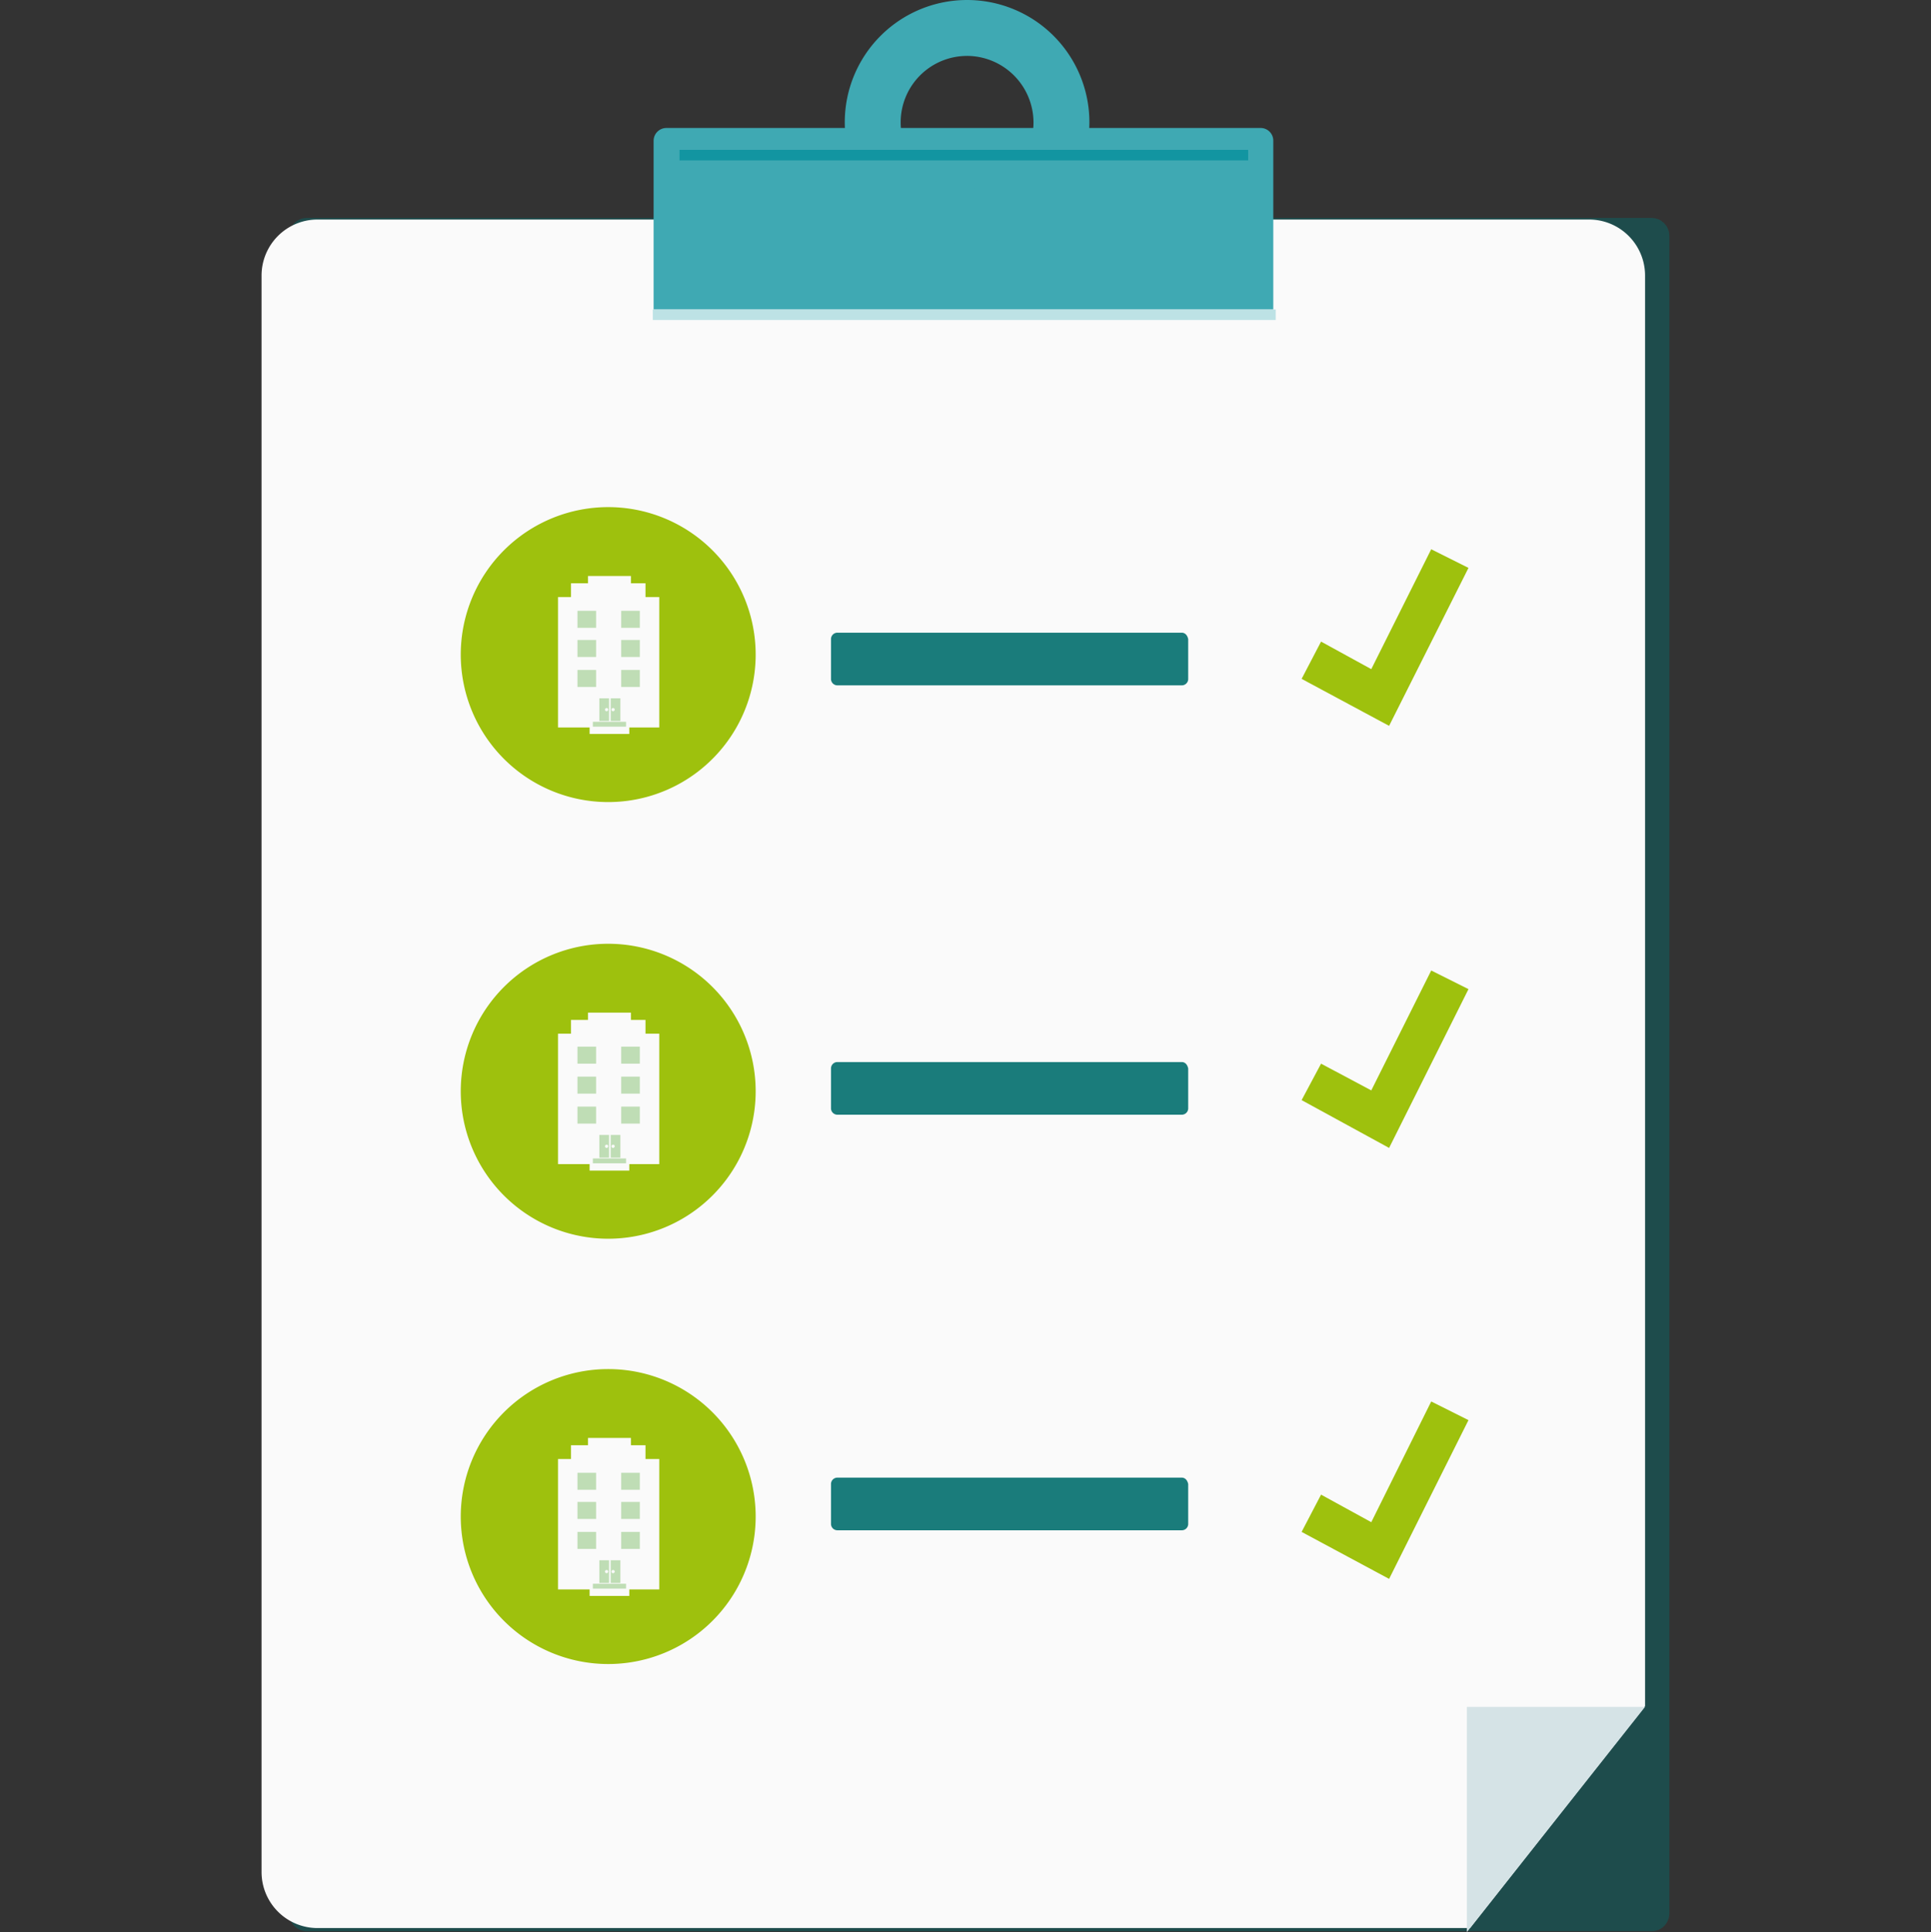 <svg xmlns="http://www.w3.org/2000/svg" width="220" height="220.1" viewBox="0 0 220 220.1">
  <rect x="0" y="0" width="220" height="220.1" fill="#333333" stroke="none"/>
  <g id="Group_273" data-name="Group 273" transform="translate(752 -2170.9)">
    <g id="Group_272" data-name="Group 272" transform="translate(-845 -541)">
      <g id="Group_177" data-name="Group 177" transform="translate(125.938 2736.725)">
        <path id="Path_220" data-name="Path 220" d="M314.424,377.983H161.23a2.048,2.048,0,0,1-2.03-2.03V184.83a2.048,2.048,0,0,1,2.03-2.03H314.424a2.048,2.048,0,0,1,2.03,2.03V375.953A2.048,2.048,0,0,1,314.424,377.983Z" transform="translate(-159.2 -182.8)" fill="#1e4c4c"/>
      </g>
      <g id="Group_178" data-name="Group 178" transform="translate(122.8 2736.909)">
        <path id="Path_221" data-name="Path 221" d="M313.423,352.343V189.368A6.38,6.38,0,0,0,307.055,183H162.168a6.38,6.38,0,0,0-6.368,6.368V371.262a6.38,6.38,0,0,0,6.368,6.368H293.489Z" transform="translate(-155.8 -183)" fill="#fafafa"/>
      </g>
      <g id="Group_179" data-name="Group 179" transform="translate(167.466 2726.481)">
        <path id="Path_222" data-name="Path 222" d="M273.414,171.7H205.677a1.458,1.458,0,0,0-1.477,1.477v19.2h70.6v-19.2A1.44,1.44,0,0,0,273.414,171.7Z" transform="translate(-204.2 -171.7)" fill="#3fa9b3"/>
      </g>
      <g id="Group_194" data-name="Group 194" transform="translate(189.245 2711.9)">
        <path id="Path_223" data-name="Path 223" d="M241.735,183.77a13.935,13.935,0,1,1,13.935-13.935A13.982,13.982,0,0,1,241.735,183.77Zm0-21.5a7.567,7.567,0,1,0,7.567,7.567A7.6,7.6,0,0,0,241.735,162.268Z" transform="translate(-227.8 -155.9)" fill="#3fa9b3"/>
      </g>
      <g id="Group_195" data-name="Group 195" transform="translate(260.12 2906.345)">
        <path id="Path_224" data-name="Path 224" d="M304.6,392.255V366.6h20.3Z" transform="translate(-304.6 -366.6)" fill="#d5e3e6"/>
      </g>
      <g id="Group_196" data-name="Group 196" transform="translate(167.374 2747.153)">
        <rect id="Rectangle_189" data-name="Rectangle 189" width="70.967" height="1.2" fill="#bde2e5"/>
      </g>
      <g id="Group_197" data-name="Group 197" transform="translate(170.419 2728.973)">
        <rect id="Rectangle_190" data-name="Rectangle 190" width="64.784" height="1.2" fill="#1295a1"/>
      </g>
      <g id="Group_198" data-name="Group 198" transform="translate(241.294 2774.469)">
        <path id="Path_225" data-name="Path 225" d="M294.167,243.818l-9.967-5.353,2.215-4.245,5.722,3.138,6.829-13.658,4.245,2.123Z" transform="translate(-284.2 -223.7)" fill="#9ec10d"/>
      </g>
      <g id="Group_199" data-name="Group 199" transform="translate(241.294 2822.458)">
        <path id="Path_226" data-name="Path 226" d="M294.167,295.91l-9.967-5.445,2.215-4.153,5.722,3.045,6.829-13.658,4.245,2.123Z" transform="translate(-284.2 -275.7)" fill="#9ec10d"/>
      </g>
      <g id="Group_200" data-name="Group 200" transform="translate(241.294 2871.553)">
        <path id="Path_227" data-name="Path 227" d="M294.167,349.11l-9.967-5.353,2.215-4.245,5.722,3.138,6.829-13.75,4.245,2.123Z" transform="translate(-284.2 -328.9)" fill="#9ec10d"/>
      </g>
      <g id="Group_201" data-name="Group 201" transform="translate(187.676 2783.975)">
        <path id="Path_228" data-name="Path 228" d="M266.059,234H226.838a.728.728,0,0,0-.738.738v4.522a.728.728,0,0,0,.738.738h39.221a.728.728,0,0,0,.738-.738v-4.522C266.705,234.277,266.429,234,266.059,234Z" transform="translate(-226.1 -234)" fill="#1a7c7b"/>
      </g>
      <g id="Group_202" data-name="Group 202" transform="translate(187.676 2832.886)">
        <path id="Path_229" data-name="Path 229" d="M266.059,287H226.838a.728.728,0,0,0-.738.738v4.522a.728.728,0,0,0,.738.738h39.221a.728.728,0,0,0,.738-.738v-4.522C266.705,287.277,266.429,287,266.059,287Z" transform="translate(-226.1 -287)" fill="#1a7c7b"/>
      </g>
      <g id="Group_203" data-name="Group 203" transform="translate(145.502 2819.412)">
        <path id="Path_230" data-name="Path 230" d="M213.992,289.2a16.8,16.8,0,1,0-16.8,16.8A16.8,16.8,0,0,0,213.992,289.2Z" transform="translate(-180.4 -272.4)" fill="#9ec10d"/>
      </g>
      <g id="Group_204" data-name="Group 204" transform="translate(187.676 2880.228)">
        <path id="Path_231" data-name="Path 231" d="M266.059,338.3H226.838a.728.728,0,0,0-.738.738v4.522a.728.728,0,0,0,.738.738h39.221a.728.728,0,0,0,.738-.738v-4.522C266.705,338.577,266.429,338.3,266.059,338.3Z" transform="translate(-226.1 -338.3)" fill="#1a7c7b"/>
      </g>
      <g id="Group_235" data-name="Group 235" transform="translate(156.576 2827.256)">
        <g id="Group_219" data-name="Group 219" transform="translate(0 2.399)">
          <rect id="Rectangle_201" data-name="Rectangle 201" width="11.536" height="14.858" fill="#fafafa"/>
        </g>
        <g id="Group_220" data-name="Group 220" transform="translate(1.477 0.831)">
          <rect id="Rectangle_202" data-name="Rectangle 202" width="8.49" height="4.061" fill="#fafafa"/>
        </g>
        <g id="Group_221" data-name="Group 221" transform="translate(3.415)">
          <rect id="Rectangle_203" data-name="Rectangle 203" width="4.891" height="3.045" fill="#fafafa"/>
        </g>
        <g id="Group_232" data-name="Group 232" transform="translate(2.215 3.876)">
          <g id="Group_222" data-name="Group 222">
            <rect id="Rectangle_204" data-name="Rectangle 204" width="2.123" height="1.938" fill="#bfddb5"/>
          </g>
          <g id="Group_223" data-name="Group 223" transform="translate(0 3.415)">
            <rect id="Rectangle_205" data-name="Rectangle 205" width="2.123" height="1.938" fill="#bfddb5"/>
          </g>
          <g id="Group_224" data-name="Group 224" transform="translate(0 6.829)">
            <rect id="Rectangle_206" data-name="Rectangle 206" width="2.123" height="1.938" fill="#bfddb5"/>
          </g>
          <g id="Group_225" data-name="Group 225" transform="translate(4.983)">
            <rect id="Rectangle_207" data-name="Rectangle 207" width="2.123" height="1.938" fill="#bfddb5"/>
          </g>
          <g id="Group_226" data-name="Group 226" transform="translate(4.983 3.415)">
            <rect id="Rectangle_208" data-name="Rectangle 208" width="2.123" height="1.938" fill="#bfddb5"/>
          </g>
          <g id="Group_227" data-name="Group 227" transform="translate(4.983 6.829)">
            <rect id="Rectangle_209" data-name="Rectangle 209" width="2.123" height="1.938" fill="#bfddb5"/>
          </g>
          <g id="Group_228" data-name="Group 228" transform="translate(2.492 10.059)">
            <rect id="Rectangle_210" data-name="Rectangle 210" width="1.107" height="2.584" fill="#bfddb5"/>
          </g>
          <g id="Group_229" data-name="Group 229" transform="translate(3.784 10.059)">
            <rect id="Rectangle_211" data-name="Rectangle 211" width="1.107" height="2.584" fill="#bfddb5"/>
          </g>
          <g id="Group_230" data-name="Group 230" transform="translate(3.876 11.166)">
            <path id="Path_238" data-name="Path 238" d="M199.369,297.385a.185.185,0,1,0-.185.185A.2.2,0,0,0,199.369,297.385Z" transform="translate(-199 -297.2)" fill="#fafafa"/>
          </g>
          <g id="Group_231" data-name="Group 231" transform="translate(3.138 11.166)">
            <path id="Path_239" data-name="Path 239" d="M198.569,297.385a.185.185,0,1,0-.185.185A.2.2,0,0,0,198.569,297.385Z" transform="translate(-198.2 -297.2)" fill="#fafafa"/>
          </g>
        </g>
        <g id="Group_233" data-name="Group 233" transform="translate(3.599 17.073)">
          <rect id="Rectangle_212" data-name="Rectangle 212" width="4.522" height="0.923" fill="#fafafa"/>
        </g>
        <g id="Group_234" data-name="Group 234" transform="translate(3.968 16.611)">
          <rect id="Rectangle_213" data-name="Rectangle 213" width="3.784" height="0.554" fill="#bfddb5"/>
        </g>
      </g>
      <g id="Group_236" data-name="Group 236" transform="translate(145.502 2769.67)">
        <path id="Path_240" data-name="Path 240" d="M213.992,235.3a16.8,16.8,0,1,0-16.8,16.8A16.8,16.8,0,0,0,213.992,235.3Z" transform="translate(-180.4 -218.5)" fill="#9ec10d"/>
      </g>
      <g id="Group_253" data-name="Group 253" transform="translate(156.576 2777.515)">
        <g id="Group_237" data-name="Group 237" transform="translate(0 2.399)">
          <rect id="Rectangle_214" data-name="Rectangle 214" width="11.536" height="14.858" fill="#fafafa"/>
        </g>
        <g id="Group_238" data-name="Group 238" transform="translate(1.477 0.831)">
          <rect id="Rectangle_215" data-name="Rectangle 215" width="8.49" height="4.061" fill="#fafafa"/>
        </g>
        <g id="Group_239" data-name="Group 239" transform="translate(3.415)">
          <rect id="Rectangle_216" data-name="Rectangle 216" width="4.891" height="3.045" fill="#fafafa"/>
        </g>
        <g id="Group_250" data-name="Group 250" transform="translate(2.215 3.968)">
          <g id="Group_240" data-name="Group 240">
            <rect id="Rectangle_217" data-name="Rectangle 217" width="2.123" height="1.938" fill="#bfddb5"/>
          </g>
          <g id="Group_241" data-name="Group 241" transform="translate(0 3.322)">
            <rect id="Rectangle_218" data-name="Rectangle 218" width="2.123" height="1.938" fill="#bfddb5"/>
          </g>
          <g id="Group_242" data-name="Group 242" transform="translate(0 6.737)">
            <rect id="Rectangle_219" data-name="Rectangle 219" width="2.123" height="1.938" fill="#bfddb5"/>
          </g>
          <g id="Group_243" data-name="Group 243" transform="translate(4.983)">
            <rect id="Rectangle_220" data-name="Rectangle 220" width="2.123" height="1.938" fill="#bfddb5"/>
          </g>
          <g id="Group_244" data-name="Group 244" transform="translate(4.983 3.322)">
            <rect id="Rectangle_221" data-name="Rectangle 221" width="2.123" height="1.938" fill="#bfddb5"/>
          </g>
          <g id="Group_245" data-name="Group 245" transform="translate(4.983 6.737)">
            <rect id="Rectangle_222" data-name="Rectangle 222" width="2.123" height="1.938" fill="#bfddb5"/>
          </g>
          <g id="Group_246" data-name="Group 246" transform="translate(2.492 9.967)">
            <rect id="Rectangle_223" data-name="Rectangle 223" width="1.107" height="2.584" fill="#bfddb5"/>
          </g>
          <g id="Group_247" data-name="Group 247" transform="translate(3.784 9.967)">
            <rect id="Rectangle_224" data-name="Rectangle 224" width="1.107" height="2.584" fill="#bfddb5"/>
          </g>
          <g id="Group_248" data-name="Group 248" transform="translate(3.876 11.074)">
            <path id="Path_241" data-name="Path 241" d="M199.369,243.485a.185.185,0,1,0-.185.185A.2.2,0,0,0,199.369,243.485Z" transform="translate(-199 -243.3)" fill="#fafafa"/>
          </g>
          <g id="Group_249" data-name="Group 249" transform="translate(3.138 11.074)">
            <path id="Path_242" data-name="Path 242" d="M198.569,243.485a.185.185,0,1,0-.185.185A.2.2,0,0,0,198.569,243.485Z" transform="translate(-198.2 -243.3)" fill="#fafafa"/>
          </g>
        </g>
        <g id="Group_251" data-name="Group 251" transform="translate(3.599 17.073)">
          <rect id="Rectangle_225" data-name="Rectangle 225" width="4.522" height="0.923" fill="#fafafa"/>
        </g>
        <g id="Group_252" data-name="Group 252" transform="translate(3.968 16.611)">
          <rect id="Rectangle_226" data-name="Rectangle 226" width="3.784" height="0.554" fill="#bfddb5"/>
        </g>
      </g>
      <g id="Group_254" data-name="Group 254" transform="translate(145.502 2867.862)">
        <path id="Path_243" data-name="Path 243" d="M213.992,341.7a16.8,16.8,0,1,0-16.8,16.8A16.8,16.8,0,0,0,213.992,341.7Z" transform="translate(-180.4 -324.9)" fill="#9ec10d"/>
      </g>
      <g id="Group_271" data-name="Group 271" transform="translate(156.576 2875.706)">
        <g id="Group_255" data-name="Group 255" transform="translate(0 2.399)">
          <rect id="Rectangle_227" data-name="Rectangle 227" width="11.536" height="14.858" fill="#fafafa"/>
        </g>
        <g id="Group_256" data-name="Group 256" transform="translate(1.477 0.831)">
          <rect id="Rectangle_228" data-name="Rectangle 228" width="8.49" height="4.061" fill="#fafafa"/>
        </g>
        <g id="Group_257" data-name="Group 257" transform="translate(3.415)">
          <rect id="Rectangle_229" data-name="Rectangle 229" width="4.891" height="3.045" fill="#fafafa"/>
        </g>
        <g id="Group_268" data-name="Group 268" transform="translate(2.215 3.968)">
          <g id="Group_258" data-name="Group 258">
            <rect id="Rectangle_230" data-name="Rectangle 230" width="2.123" height="1.938" fill="#bfddb5"/>
          </g>
          <g id="Group_259" data-name="Group 259" transform="translate(0 3.322)">
            <rect id="Rectangle_231" data-name="Rectangle 231" width="2.123" height="1.938" fill="#bfddb5"/>
          </g>
          <g id="Group_260" data-name="Group 260" transform="translate(0 6.737)">
            <rect id="Rectangle_232" data-name="Rectangle 232" width="2.123" height="1.938" fill="#bfddb5"/>
          </g>
          <g id="Group_261" data-name="Group 261" transform="translate(4.983)">
            <rect id="Rectangle_233" data-name="Rectangle 233" width="2.123" height="1.938" fill="#bfddb5"/>
          </g>
          <g id="Group_262" data-name="Group 262" transform="translate(4.983 3.322)">
            <rect id="Rectangle_234" data-name="Rectangle 234" width="2.123" height="1.938" fill="#bfddb5"/>
          </g>
          <g id="Group_263" data-name="Group 263" transform="translate(4.983 6.737)">
            <rect id="Rectangle_235" data-name="Rectangle 235" width="2.123" height="1.938" fill="#bfddb5"/>
          </g>
          <g id="Group_264" data-name="Group 264" transform="translate(2.492 9.967)">
            <rect id="Rectangle_236" data-name="Rectangle 236" width="1.107" height="2.584" fill="#bfddb5"/>
          </g>
          <g id="Group_265" data-name="Group 265" transform="translate(3.784 9.967)">
            <rect id="Rectangle_237" data-name="Rectangle 237" width="1.107" height="2.584" fill="#bfddb5"/>
          </g>
          <g id="Group_266" data-name="Group 266" transform="translate(3.876 11.074)">
            <path id="Path_244" data-name="Path 244" d="M199.369,349.885a.185.185,0,1,0-.185.185A.2.2,0,0,0,199.369,349.885Z" transform="translate(-199 -349.7)" fill="#fafafa"/>
          </g>
          <g id="Group_267" data-name="Group 267" transform="translate(3.138 11.074)">
            <path id="Path_245" data-name="Path 245" d="M198.569,349.885a.185.185,0,1,0-.185.185A.2.2,0,0,0,198.569,349.885Z" transform="translate(-198.2 -349.7)" fill="#fafafa"/>
          </g>
        </g>
        <g id="Group_269" data-name="Group 269" transform="translate(3.599 17.073)">
          <rect id="Rectangle_238" data-name="Rectangle 238" width="4.522" height="0.923" fill="#fafafa"/>
        </g>
        <g id="Group_270" data-name="Group 270" transform="translate(3.968 16.611)">
          <rect id="Rectangle_239" data-name="Rectangle 239" width="3.784" height="0.554" fill="#bfddb5"/>
        </g>
      </g>
    </g>
    <rect id="Rectangle_240" data-name="Rectangle 240" width="220" height="220" transform="translate(-752 2171)" fill="none"/>
  </g>
</svg>

